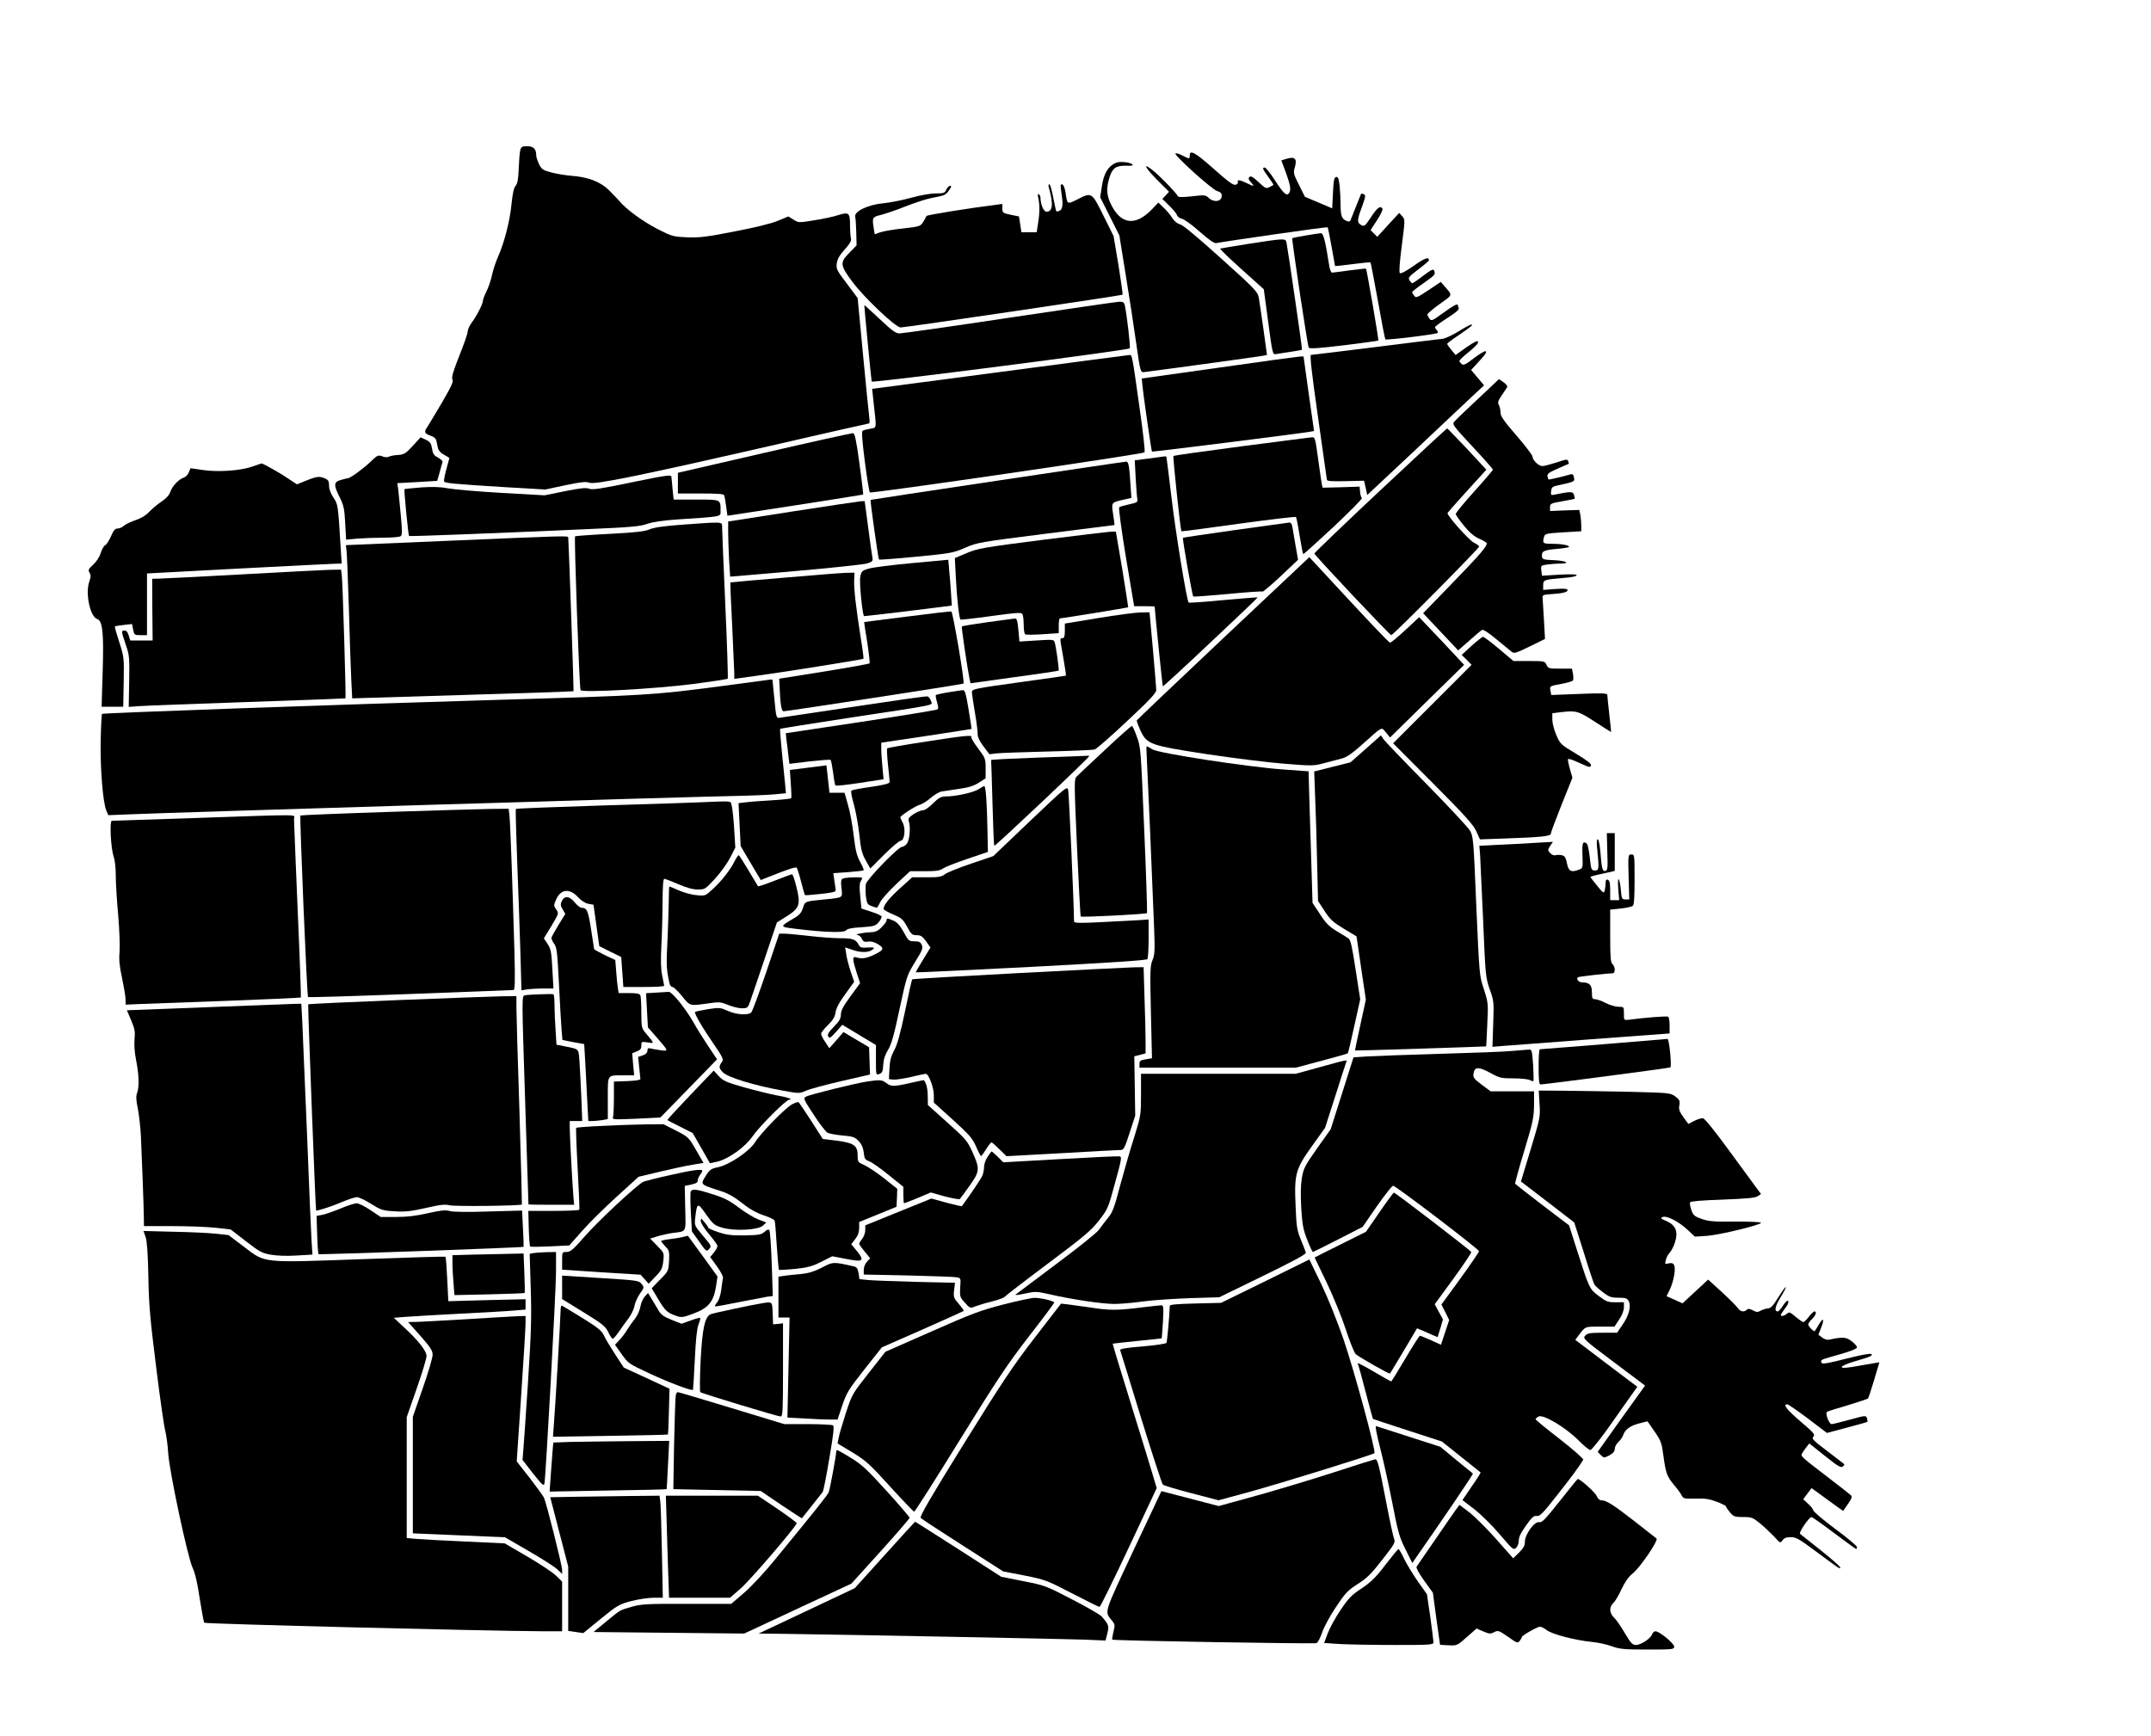 <?xml version="1.0" standalone="no"?>
<!DOCTYPE svg PUBLIC "-//W3C//DTD SVG 20010904//EN"
 "http://www.w3.org/TR/2001/REC-SVG-20010904/DTD/svg10.dtd">
<svg version="1.0" xmlns="http://www.w3.org/2000/svg"
 width="1412pt" height="1140pt" viewBox="0 0 1412 1140"
 preserveAspectRatio="xMidYMid meet">
<g transform="translate(0,1140) scale(0.1,-0.1)"
fill="#000000" stroke="none">
<path d="M3415 10413 c-4 -16 -8 -70 -10 -121 -3 -71 -8 -98 -21 -113 -11 -13
-19 -48 -26 -116 -10 -110 -47 -255 -88 -347 -15 -33 -33 -88 -40 -121 -7 -33
-23 -81 -36 -107 -13 -26 -24 -54 -24 -63 0 -20 -41 -100 -74 -144 -14 -19
-26 -45 -26 -58 0 -13 -25 -84 -55 -159 -41 -104 -52 -141 -45 -155 8 -14 -7
-46 -71 -156 -45 -76 -88 -147 -95 -158 -22 -30 -17 -42 21 -55 24 -8 37 -19
40 -36 3 -13 7 -34 10 -47 3 -14 19 -32 40 -43 19 -10 35 -20 35 -21 0 -2 -9
-35 -20 -74 -11 -40 -17 -75 -15 -80 8 -11 57 -16 377 -36 l286 -17 132 28
c105 22 137 25 158 17 35 -15 323 44 1194 243 350 81 640 146 643 146 4 0 4
19 1 43 -3 23 -22 208 -41 411 l-35 369 -71 95 c-66 87 -71 97 -66 133 4 28
18 54 52 91 34 38 45 57 41 72 -3 12 -6 52 -6 89 0 80 -8 87 -80 64 -27 -9
-96 -24 -153 -33 -104 -17 -105 -17 -138 4 l-34 21 -70 -29 c-43 -18 -154 -45
-285 -70 -183 -36 -229 -41 -310 -38 -91 4 -99 6 -195 55 -95 49 -205 129
-249 183 -12 13 -43 46 -69 72 -56 55 -137 86 -247 94 -36 3 -93 12 -128 21
-57 15 -65 20 -83 54 -10 21 -19 48 -19 59 0 42 -18 60 -59 60 -34 0 -40 -3
-46 -27z"/>
<path d="M7716 10392 c-8 -13 240 -236 273 -246 23 -7 31 -15 31 -31 0 -39
-51 -47 -86 -14 -20 19 -27 20 -110 10 -67 -7 -90 -6 -93 2 -6 17 -119 134
-164 169 -69 55 -52 19 28 -62 l79 -79 -22 -24 -22 -23 45 -44 c25 -24 48 -52
51 -62 3 -11 18 -21 32 -24 15 -3 68 -41 117 -85 65 -57 96 -78 110 -75 45 10
727 108 730 104 2 -2 14 -60 26 -128 12 -69 23 -126 23 -127 1 -1 52 5 115 13
62 8 115 13 117 11 3 -2 24 -116 49 -252 24 -136 46 -250 49 -253 7 -7 334 33
343 42 4 3 1 12 -5 18 -7 7 -12 16 -12 20 0 5 36 31 81 60 55 35 78 55 75 65
-4 8 -6 17 -6 19 0 14 -31 -3 -97 -51 -70 -51 -77 -54 -89 -38 -7 10 -14 23
-14 28 0 6 36 37 81 69 89 65 87 52 26 123 l-19 22 -81 -54 c-74 -49 -82 -53
-93 -37 -8 9 -14 20 -14 24 0 4 34 31 75 59 77 54 79 57 69 83 -5 12 -19 5
-71 -34 -36 -28 -69 -50 -72 -50 -3 0 -12 9 -18 19 -11 17 -5 25 57 72 39 29
70 56 70 60 0 25 -29 14 -101 -37 -50 -35 -84 -53 -90 -47 -6 6 -1 74 13 181
22 170 22 171 2 193 l-19 21 -72 -78 -72 -79 -22 22 -22 22 42 65 c24 36 40
70 36 76 -14 22 -34 7 -75 -55 -37 -57 -44 -63 -62 -54 -31 17 -31 31 1 117
25 69 27 81 14 87 -9 3 -17 4 -18 3 -2 -3 -44 -110 -66 -165 -7 -20 -12 -21
-33 -12 -29 13 -36 35 -36 110 0 31 -3 84 -6 118 -6 49 -10 61 -23 59 -13 -3
-17 -22 -21 -105 l-5 -101 -89 38 -90 38 -39 78 c-37 73 -38 80 -27 117 16 54
0 71 -52 55 l-37 -11 30 -80 c30 -84 35 -113 21 -135 -15 -22 -36 -4 -92 83
-30 47 -61 85 -67 85 -19 0 -16 -8 23 -62 20 -27 35 -50 33 -52 -2 -2 -14 -9
-27 -15 -20 -11 -27 -7 -70 33 -37 35 -51 43 -60 34 -9 -9 -7 -17 10 -35 25
-26 19 -29 -20 -9 -48 24 -73 29 -66 13 3 -9 -3 -16 -15 -20 -16 -4 -50 21
-143 104 -122 108 -158 128 -158 89 0 -25 -2 -25 -50 0 -21 11 -41 16 -44 12z"/>
<path d="M7325 10331 c-50 -22 -78 -68 -91 -148 l-12 -78 63 -125 63 -126 41
-255 c23 -139 54 -342 69 -449 28 -194 28 -195 52 -193 40 4 763 103 786 108
l21 5 -23 167 c-13 93 -27 187 -31 209 -7 39 -26 58 -248 258 -152 137 -250
219 -268 223 -18 4 -37 19 -52 42 -12 20 -38 51 -57 68 l-34 33 -44 -46 c-102
-105 -194 -99 -258 17 -39 70 -43 121 -17 200 19 58 44 73 114 71 32 -1 42 1
34 9 -14 14 -83 21 -108 10z"/>
<path d="M6884 10173 c32 -114 27 -163 -15 -163 -18 0 -39 50 -39 92 0 9 -5
20 -11 23 -7 5 -8 -5 -2 -32 9 -44 8 -97 -4 -168 l-8 -50 -50 0 -50 0 -8 52
-8 52 -55 11 c-51 11 -54 13 -54 41 l0 30 -52 -7 c-149 -18 -443 -65 -446 -72
-1 -4 -11 -21 -21 -38 -19 -30 -22 -31 -132 -44 -62 -6 -129 -18 -150 -25
l-37 -13 -6 36 c-12 74 -10 77 47 91 28 7 102 32 162 56 61 24 137 49 170 55
89 17 93 19 115 51 16 22 18 29 7 29 -7 0 -19 -11 -25 -25 -10 -23 -17 -25
-70 -25 -34 0 -102 -12 -163 -29 -57 -16 -140 -32 -184 -36 -100 -10 -190 -54
-181 -89 3 -11 6 -58 7 -104 l2 -83 -47 -48 c-64 -65 -62 -82 20 -192 77 -103
283 -299 316 -299 31 0 1451 210 1457 215 2 3 -10 90 -27 195 l-32 190 -67
135 c-77 155 -76 154 -172 105 -66 -33 -65 -33 -76 44 -7 43 -20 65 -31 53 -3
-2 0 -32 5 -65 11 -68 6 -98 -16 -107 -9 -3 -17 -4 -19 -2 -2 2 -11 43 -20 90
-9 48 -20 87 -26 87 -5 0 -7 -8 -4 -17z"/>
<path d="M8571 9854 c-47 -8 -86 -16 -88 -18 -5 -5 100 -705 108 -718 6 -9 64
-5 230 15 122 15 224 29 227 31 4 4 -76 467 -81 472 -1 2 -50 -4 -107 -11 -58
-8 -110 -15 -116 -15 -6 0 -14 19 -18 43 -26 167 -39 217 -55 216 -9 -1 -54
-7 -100 -15z"/>
<path d="M8202 9800 c-100 -16 -186 -30 -192 -32 -5 -2 58 -62 139 -135 l147
-132 29 -215 c27 -206 30 -215 49 -211 12 2 55 9 96 15 41 6 75 12 77 14 3 2
-93 661 -102 704 -7 28 -9 28 -243 -8z"/>
<path d="M6625 9314 c-379 -57 -703 -103 -720 -103 -24 0 -50 18 -130 94 -55
51 -100 93 -101 92 -2 -3 45 -490 48 -502 3 -11 1681 205 1694 218 6 6 -19
225 -33 285 -4 17 -12 22 -37 21 -17 -1 -341 -48 -721 -105z"/>
<path d="M9572 9223 c-40 -25 -87 -46 -105 -48 -18 -1 -216 -26 -441 -54 -224
-28 -414 -51 -420 -51 -9 0 4 -113 45 -402 32 -222 58 -409 59 -416 0 -11 25
-13 122 -11 l122 3 11 -47 10 -47 300 281 c165 155 337 317 383 361 l84 78
-43 51 -42 50 34 37 c59 63 71 80 61 86 -5 3 -39 -17 -76 -45 -55 -43 -69 -49
-81 -39 -8 7 -15 16 -15 21 0 5 29 32 64 60 40 32 62 57 59 65 -4 10 -24 0
-77 -36 l-71 -51 -27 33 c-15 18 -28 36 -28 40 0 4 28 26 63 49 88 60 112 79
96 78 -8 0 -47 -21 -87 -46z"/>
<path d="M6560 8957 l-835 -110 12 -111 c17 -154 19 -143 -25 -151 -20 -3 -43
-9 -49 -13 -8 -5 -4 -59 14 -202 14 -107 29 -199 33 -203 8 -9 1790 251 1803
263 5 4 -10 137 -33 296 -50 357 -48 344 -68 343 -9 -1 -393 -51 -852 -112z"/>
<path d="M8000 8986 l-505 -71 4 -40 c5 -62 59 -436 63 -440 3 -3 967 118
1034 130 l30 5 -35 245 -34 245 -26 -1 c-14 -1 -253 -33 -531 -73z"/>
<path d="M9703 8782 c-76 -71 -146 -138 -155 -149 -17 -18 -13 -24 117 -164
74 -79 135 -148 135 -152 0 -5 -55 -69 -122 -143 -68 -75 -122 -142 -122 -149
1 -7 26 -43 55 -78 38 -46 68 -71 102 -85 26 -12 47 -25 47 -29 -1 -23 -44
-73 -222 -257 l-196 -202 115 -122 115 -122 72 63 c39 35 77 67 84 71 8 5 42
-17 95 -61 45 -37 90 -74 100 -82 16 -13 29 -9 119 35 l100 49 -7 128 c-4 70
-8 135 -9 145 -1 13 8 18 39 20 86 5 125 13 125 27 0 10 -17 12 -80 8 l-80 -6
0 31 c0 35 5 37 138 48 46 3 82 11 82 17 0 7 -37 8 -114 4 l-114 -7 -4 34 c-4
33 -3 34 41 40 24 3 61 6 82 6 73 0 39 19 -38 22 -69 3 -78 5 -81 23 -4 36 12
44 96 51 45 4 82 10 82 14 0 11 -54 20 -116 20 -56 0 -60 3 -48 46 5 20 15 22
125 29 l119 7 0 38 c0 20 -3 52 -6 70 l-7 32 -96 -3 -96 -4 0 25 c0 23 5 26
80 39 44 8 81 15 82 16 1 0 -1 11 -4 24 -6 25 -22 25 -121 5 -32 -7 -33 -6
-30 22 3 24 9 30 43 37 111 24 113 25 107 52 -3 18 -9 24 -21 21 -52 -15 -144
-37 -146 -34 -2 2 -5 12 -7 22 -2 15 11 25 67 49 39 17 71 32 73 32 1 1 0 9
-4 18 -5 13 -14 12 -76 -9 -40 -13 -81 -24 -93 -24 -25 0 -65 39 -65 62 0 9
-47 71 -105 138 -83 96 -105 127 -105 151 0 17 -5 39 -11 50 -9 17 -5 28 18
62 15 23 31 47 36 54 4 7 -4 20 -23 33 l-30 21 -137 -129z"/>
<path d="M9061 8181 c-239 -224 -433 -411 -433 -415 2 -13 495 -536 505 -536
12 0 577 570 577 582 0 4 -16 16 -35 25 -34 18 -178 180 -173 195 2 4 60 70
129 146 l126 138 -125 135 c-70 74 -129 135 -132 136 -3 1 -200 -182 -439
-406z"/>
<path d="M5018 8427 l-568 -131 0 -68 0 -68 150 0 c112 0 152 -3 154 -12 3 -7
8 -40 13 -74 l8 -60 444 68 c245 38 446 70 447 71 2 1 -9 92 -24 202 -21 156
-31 200 -42 201 -8 1 -270 -57 -582 -129z"/>
<path d="M2710 8473 c-47 -51 -57 -57 -96 -60 -24 -1 -51 -6 -60 -11 -10 -6
-27 -5 -45 2 -27 10 -32 7 -76 -35 -48 -46 -134 -109 -150 -109 -4 0 -25 -5
-45 -11 -48 -13 -49 -33 -8 -114 26 -52 31 -75 36 -169 l6 -109 76 7 c41 3
118 6 171 6 53 0 102 4 110 9 12 8 12 29 2 137 -7 71 -14 148 -17 171 l-6 41
131 7 131 8 16 56 c8 31 17 61 19 67 2 7 -12 20 -30 30 -27 14 -34 25 -39 59
-6 35 -12 44 -41 58 l-34 16 -51 -56z"/>
<path d="M8152 8470 c-244 -32 -446 -60 -449 -64 -5 -5 46 -486 52 -494 1 -2
170 20 374 49 205 28 375 48 378 45 3 -3 14 -58 24 -122 11 -65 21 -120 24
-122 2 -2 91 79 199 179 107 101 191 186 186 189 -5 3 -10 21 -12 40 l-3 35
-121 -4 -122 -3 -6 28 c-3 16 -12 81 -21 144 -21 154 -22 160 -43 159 -9 -1
-216 -27 -460 -59z"/>
<path d="M7640 8403 c-8 -1 -55 -7 -103 -14 l-88 -11 6 -117 c4 -64 8 -126 11
-138 4 -19 -2 -23 -53 -34 -32 -7 -62 -15 -66 -20 -5 -4 15 -151 44 -328 l54
-321 67 0 c38 0 68 -1 68 -2 0 -27 51 -522 53 -524 2 -2 144 128 314 289 171
160 310 293 309 295 -2 1 -103 -7 -226 -18 -122 -12 -225 -19 -227 -16 -13 13
-85 454 -113 691 -17 143 -32 262 -33 265 -1 3 -9 5 -17 3z"/>
<path d="M6546 8244 c-456 -68 -830 -125 -831 -126 -4 -5 50 -386 55 -392 3
-2 113 6 245 19 228 22 244 25 321 59 78 34 94 37 530 92 247 31 450 57 450
57 1 1 -3 33 -9 70 -12 79 -13 78 67 96 l53 12 -4 57 c-10 157 -14 182 -31
181 -9 0 -390 -57 -846 -125z"/>
<path d="M1660 8338 c-76 -28 -225 -39 -327 -24 l-82 12 -12 -28 c-6 -15 -21
-30 -33 -34 -32 -10 -74 -54 -87 -91 -7 -22 -26 -44 -57 -65 -26 -17 -63 -48
-82 -68 -22 -24 -55 -43 -90 -55 -30 -10 -64 -26 -76 -36 -11 -11 -30 -19 -42
-19 -16 0 -27 -12 -43 -50 -12 -28 -29 -55 -39 -60 -9 -5 -22 -28 -29 -52 -8
-25 -28 -56 -49 -75 -32 -29 -35 -36 -24 -53 9 -16 9 -28 -2 -59 -27 -78 6
-231 52 -245 36 -12 44 -95 36 -346 l-7 -230 71 0 71 0 3 163 c3 159 2 164
-29 261 -18 55 -31 101 -29 103 2 2 29 7 59 10 l54 6 7 -37 c7 -35 9 -36 49
-36 l42 0 0 202 0 203 600 32 c330 17 617 32 639 32 l39 1 -7 108 c-17 279
-17 280 -47 325 -18 27 -29 55 -29 78 0 29 -5 38 -25 47 -37 17 -54 15 -124
-13 l-62 -25 -57 38 c-46 32 -149 90 -172 99 -3 1 -30 -8 -60 -19z"/>
<path d="M4150 8234 c-205 -43 -260 -51 -282 -43 -20 8 -56 5 -160 -16 l-133
-27 -285 16 c-157 9 -314 23 -350 30 -46 9 -97 11 -173 6 -60 -5 -110 -10
-112 -11 -4 -5 25 -303 30 -308 4 -4 592 19 1170 45 284 12 349 18 392 34 36
13 102 23 205 30 291 19 278 17 278 53 0 80 5 77 -160 77 l-148 0 -7 68 c-3
37 -7 74 -8 83 -2 13 -38 8 -257 -37z"/>
<path d="M5203 8042 l-423 -66 0 -70 c0 -39 3 -121 6 -181 l7 -111 431 37
c237 21 448 43 469 50 34 11 38 16 34 38 -3 14 -16 104 -28 199 l-23 172 -26
-1 c-14 -1 -215 -31 -447 -67z"/>
<path d="M4475 7955 c-119 -9 -182 -18 -210 -30 -31 -14 -90 -21 -262 -30
-123 -6 -225 -14 -228 -16 -7 -7 28 -998 36 -1010 11 -18 487 8 737 40 123 16
226 32 229 35 3 3 -4 223 -16 488 -12 266 -21 495 -21 511 0 32 7 32 -265 12z"/>
<path d="M8107 7920 c-185 -26 -339 -49 -342 -51 -4 -5 61 -379 68 -385 2 -3
104 5 226 16 122 12 225 19 229 16 4 -2 58 44 120 102 l113 107 -16 90 c-8 50
-18 105 -21 123 -3 22 -10 32 -22 31 -9 -1 -169 -23 -355 -49z"/>
<path d="M6839 7855 c-384 -49 -421 -56 -493 -86 l-78 -33 7 -135 c6 -126 21
-260 30 -269 2 -2 92 8 200 23 165 23 199 25 206 14 5 -8 9 -40 9 -71 0 -31 4
-59 10 -63 5 -3 57 -3 115 1 l105 7 0 48 c0 27 3 49 8 49 13 0 446 70 448 73
1 1 -17 113 -39 250 l-42 247 -35 -1 c-19 -1 -222 -25 -451 -54z"/>
<path d="M2930 7849 c-360 -15 -656 -28 -658 -28 -2 -1 -1 -13 2 -28 3 -16 10
-188 16 -383 5 -195 13 -409 16 -475 l6 -120 725 22 c398 12 726 23 728 25 2
2 -29 916 -35 1011 0 10 -55 8 -800 -24z"/>
<path d="M8030 7210 c-311 -293 -566 -536 -568 -540 -1 -3 9 -32 23 -63 43
-94 63 -101 435 -158 174 -26 403 -55 508 -63 186 -15 196 -15 265 4 40 10 91
24 115 30 32 8 68 33 135 93 137 122 123 116 155 78 l27 -33 243 239 243 238
-147 157 -148 156 -90 -84 c-50 -46 -95 -84 -101 -83 -9 0 -150 150 -455 480
l-75 81 -565 -532z"/>
<path d="M5988 7703 c-130 -12 -258 -28 -284 -36 -46 -13 -49 -17 -57 -55 -7
-35 14 -248 25 -257 2 -1 132 14 289 33 l287 36 -5 81 c-3 44 -8 112 -12 150
l-6 70 -237 -22z"/>
<path d="M1590 7629 c-278 -15 -524 -28 -548 -28 l-43 -1 1 -202 2 -203 -74 0
-73 0 -10 33 c-6 21 -15 32 -27 32 -23 0 -23 -2 7 -91 24 -69 26 -84 23 -242
l-3 -168 70 5 c39 3 358 15 710 27 352 12 641 23 643 24 4 3 -18 756 -24 803
l-5 42 -72 -1 c-40 -1 -299 -14 -577 -30z"/>
<path d="M5145 7607 c-192 -16 -351 -30 -351 -31 -1 -1 4 -125 12 -276 7 -151
13 -293 14 -316 l0 -41 138 19 c160 21 705 108 710 113 2 2 -5 61 -17 132 -32
204 -46 324 -44 381 l2 52 -57 -1 c-31 -1 -214 -15 -407 -32z"/>
<path d="M5955 7352 c-154 -19 -281 -36 -282 -36 -1 -1 8 -61 20 -133 11 -73
18 -135 15 -138 -3 -4 -138 -28 -299 -54 l-294 -47 3 -64 c4 -100 12 -150 25
-150 28 1 1177 177 1182 182 9 8 -70 471 -80 473 -6 2 -136 -13 -290 -33z"/>
<path d="M7208 7342 l-218 -36 0 -48 c0 -36 -4 -48 -15 -48 -19 0 -19 8 5
-129 11 -63 19 -116 17 -117 -1 -1 -140 -21 -309 -44 -287 -40 -308 -44 -308
-63 0 -11 9 -73 20 -137 11 -64 19 -129 18 -142 -1 -16 12 -44 37 -77 l40 -53
50 6 c28 3 178 8 334 12 157 4 295 10 306 13 12 3 108 87 213 186 151 141 192
185 192 205 0 14 -10 134 -22 268 l-22 242 -60 -1 c-34 -1 -159 -17 -278 -37z"/>
<path d="M6482 7315 c-90 -13 -166 -25 -168 -28 -4 -4 36 -273 51 -347 l6 -26
287 40 c158 21 289 41 291 43 5 3 -16 155 -26 187 -5 17 -13 18 -118 11 l-113
-7 -7 76 c-6 62 -10 76 -24 75 -9 -1 -89 -12 -179 -24z"/>
<path d="M9660 7160 l-65 -60 33 -32 32 -33 -257 -257 -258 -258 261 -262
c210 -211 266 -273 285 -316 l24 -53 165 6 c235 8 300 15 300 31 0 8 32 93 71
191 l71 177 -17 59 c-9 32 -14 61 -12 63 3 3 21 -2 41 -10 20 -9 51 -23 70
-31 30 -13 35 -13 40 0 3 10 -26 33 -99 77 -101 60 -104 64 -129 123 -15 33
-26 78 -26 101 l0 41 53 7 c105 12 116 9 227 -63 58 -38 106 -68 106 -67 1 0
-5 53 -12 116 -7 63 -13 121 -13 128 -1 11 -37 12 -185 6 l-183 -7 -5 27 c-6
32 -8 31 72 46 36 7 69 16 74 21 5 4 5 24 2 43 l-7 36 -78 0 c-73 0 -78 1 -89
25 -11 24 -15 25 -114 25 l-103 0 -95 80 c-52 44 -99 79 -105 79 -5 0 -39 -27
-75 -59z"/>
<path d="M4725 6894 c-433 -57 -477 -60 -1460 -89 -1084 -32 -2589 -86 -2595
-92 -3 -2 -7 -80 -9 -171 -4 -181 14 -407 36 -461 l14 -33 152 6 c247 11 3745
117 3957 120 107 2 227 7 267 11 l72 7 -4 47 c-3 25 -12 119 -21 209 -9 89
-15 164 -13 167 2 2 200 33 439 70 619 94 559 82 551 113 -4 15 -15 28 -23 30
-9 2 -227 -29 -484 -68 -258 -38 -478 -71 -489 -73 -18 -2 -21 7 -31 118 -7
66 -12 123 -13 128 -1 4 -4 7 -8 6 -5 -1 -156 -21 -338 -45z"/>
<path d="M6227 6855 c-43 -7 -81 -16 -84 -18 -2 -3 1 -24 8 -47 9 -30 10 -43
2 -48 -6 -4 -233 -41 -503 -82 l-492 -74 5 -46 c4 -25 9 -70 12 -100 l7 -55
131 16 c73 8 135 13 139 10 4 -3 11 -41 17 -84 5 -43 12 -81 15 -84 3 -4 76 4
161 17 l155 24 -7 75 c-4 42 -8 96 -8 121 l0 44 295 44 c162 25 296 45 297 46
1 1 -7 59 -19 129 -17 102 -24 127 -37 126 -9 -1 -51 -7 -94 -14z"/>
<path d="M7255 6478 c-94 -87 -178 -167 -188 -177 -16 -16 -16 -37 3 -465 11
-247 22 -451 24 -453 6 -7 428 15 435 22 3 3 -5 250 -18 548 -22 527 -23 544
-48 609 -13 38 -28 70 -32 72 -3 2 -83 -68 -176 -156z"/>
<path d="M6072 6530 c-133 -20 -245 -40 -248 -43 -3 -3 -1 -51 5 -107 6 -55
11 -107 11 -114 0 -10 -34 -19 -120 -32 -66 -9 -124 -20 -130 -24 -6 -4 -1
-36 15 -91 13 -46 29 -136 36 -199 10 -96 17 -124 42 -169 l30 -53 91 91 c50
50 99 91 108 91 25 0 35 78 14 118 -9 17 -16 33 -16 36 0 10 101 76 127 82 15
4 48 24 72 45 24 21 57 41 75 43 17 3 68 10 113 17 60 8 95 19 128 40 l45 29
0 65 c0 64 -2 68 -50 132 -27 36 -47 69 -44 74 9 15 -48 9 -304 -31z"/>
<path d="M8965 6483 l-100 -88 -119 -30 -119 -30 6 -165 c4 -91 10 -282 13
-425 l6 -260 43 -66 c37 -57 56 -74 127 -117 l83 -50 30 -207 31 -208 -36
-166 c-20 -91 -36 -167 -35 -168 1 -2 844 25 861 27 0 0 4 64 7 143 7 139 6
144 -22 232 -30 89 -30 93 -50 547 -18 439 -20 459 -42 495 -12 21 -142 160
-288 309 -146 148 -273 280 -281 293 l-15 23 -100 -89z"/>
<path d="M7527 6448 c4 -64 40 -895 49 -1138 6 -153 4 -180 -11 -215 -15 -36
-16 -69 -10 -341 l7 -302 -41 -7 c-35 -6 -41 -10 -41 -31 l0 -24 513 0 512 0
169 45 c94 25 171 47 173 49 3 2 22 83 43 179 l39 176 -30 193 c-22 148 -33
196 -46 206 -10 7 -45 29 -79 49 -49 30 -71 52 -109 111 l-49 74 -12 396 c-7
218 -13 413 -13 433 l-1 35 -167 12 c-243 18 -815 106 -858 132 -18 11 -34 20
-37 20 -3 0 -3 -24 -1 -52z"/>
<path d="M6815 6426 c-170 -6 -309 -13 -309 -16 1 -3 5 -129 9 -280 4 -151 9
-278 12 -283 4 -6 623 578 623 589 0 2 -6 3 -12 2 -7 -1 -152 -6 -323 -12z"/>
<path d="M5305 6360 l-120 -15 6 -90 c4 -49 5 -93 3 -96 -2 -3 -56 -9 -121
-13 -65 -4 -142 -9 -172 -13 l-53 -6 7 -141 7 -141 66 -112 66 -111 50 20
c134 53 180 68 186 61 4 -5 17 -46 29 -93 12 -46 23 -85 25 -87 2 -2 49 2 104
8 95 11 101 13 97 33 -2 12 -6 39 -9 62 l-6 41 97 7 c53 4 99 9 102 12 3 3 -7
27 -22 54 -22 39 -31 74 -43 174 -8 69 -25 161 -38 203 l-22 78 -49 0 -50 0
-10 90 -10 90 -120 -15z"/>
<path d="M6421 6217 c-35 -21 -146 -46 -214 -46 -31 -1 -45 -9 -83 -46 -26
-27 -54 -45 -67 -45 -12 0 -40 -12 -61 -26 -31 -21 -36 -30 -30 -47 12 -36 6
-117 -11 -143 -8 -13 -24 -24 -34 -24 -24 0 -228 -210 -237 -244 -3 -14 -3
-51 0 -80 7 -49 10 -55 38 -65 17 -6 32 -11 34 -11 2 0 13 17 23 39 11 21 60
75 108 120 l87 81 96 0 c75 0 101 4 120 18 13 9 85 38 160 63 l135 46 -3 149
c-3 173 -11 284 -21 283 -3 0 -21 -10 -40 -22z"/>
<path d="M6762 6010 l-242 -231 -145 -49 c-80 -27 -157 -58 -171 -69 -23 -18
-41 -21 -121 -21 l-95 0 -80 -72 c-72 -65 -108 -111 -108 -136 0 -5 28 -21 63
-36 55 -23 65 -32 92 -81 26 -49 33 -55 62 -55 27 0 38 -7 62 -40 l29 -41 -49
-80 c-28 -45 -49 -82 -47 -83 2 -2 343 15 758 36 529 28 757 43 762 51 4 7 8
68 8 136 l0 124 -112 -7 c-375 -20 -378 -20 -378 0 1 78 -33 835 -38 857 -7
27 -13 22 -250 -203z"/>
<path d="M4610 6133 c-41 -2 -332 -12 -647 -21 -315 -10 -574 -20 -577 -23 -2
-2 2 -157 9 -344 7 -187 17 -454 21 -594 l7 -253 36 6 c20 3 67 6 105 6 l69 0
-7 127 c-6 113 -10 132 -31 165 l-25 37 50 82 c49 82 49 83 31 108 -17 25 -17
28 0 66 30 68 88 74 142 16 22 -24 48 -41 69 -45 l34 -6 19 -136 19 -136 72
-36 72 -35 7 -99 7 -98 134 0 c74 0 134 3 134 8 -1 4 -6 34 -13 67 -9 41 -10
99 -6 185 4 69 8 198 8 288 1 110 4 162 12 162 6 0 47 -16 92 -35 54 -24 96
-35 128 -35 46 0 49 2 112 70 35 38 80 100 99 137 l35 68 -9 145 c-6 88 -15
148 -22 152 -11 8 -32 8 -186 1z"/>
<path d="M2541 6069 c-310 -10 -566 -21 -569 -23 -6 -7 43 -1184 50 -1192 3
-3 305 6 671 20 366 14 671 26 678 26 9 0 11 54 6 248 -11 391 -27 853 -33
900 l-5 42 -117 -1 c-64 -1 -371 -10 -681 -20z"/>
<path d="M1270 6029 c-289 -9 -530 -18 -536 -18 -16 -1 -6 -186 12 -234 8 -22
14 -74 14 -125 0 -48 7 -166 16 -262 8 -96 12 -204 9 -240 -5 -48 -1 -92 16
-170 12 -58 23 -121 23 -140 l1 -36 90 4 c50 2 307 11 573 21 266 10 485 20
487 22 2 2 -7 261 -21 574 -13 314 -24 582 -24 598 0 32 81 31 -660 6z"/>
<path d="M10551 5808 c4 -108 2 -123 -13 -126 -19 -4 -24 15 -33 131 -4 42
-11 77 -17 77 -6 0 -8 -21 -4 -57 14 -139 13 -148 -14 -148 -24 0 -25 4 -34
85 -5 47 -14 88 -20 92 -26 18 -31 6 -28 -77 3 -85 3 -85 -24 -95 -50 -20 -68
-10 -78 42 -7 37 -14 48 -33 53 -14 3 -33 3 -42 0 -10 -3 -25 3 -35 14 -17 18
-17 21 0 47 l18 27 -104 -6 c-58 -4 -167 -10 -242 -13 l-137 -7 5 -61 c2 -34
11 -227 20 -431 15 -360 16 -372 43 -450 28 -77 28 -85 23 -229 l-5 -149 69 6
c38 3 300 22 582 44 l512 38 0 52 c0 28 -4 55 -10 58 -8 5 -153 -6 -257 -20
-33 -4 -33 -4 -33 41 0 44 0 44 -35 44 -20 0 -58 11 -85 25 -27 14 -58 25 -70
25 -17 0 -20 6 -20 45 0 48 -16 65 -63 65 -24 0 -44 24 -28 34 7 5 196 26 227
26 19 0 18 44 -1 60 -12 10 -15 44 -15 185 l0 173 68 7 c37 4 73 12 80 17 9 8
12 55 12 174 0 161 0 164 -21 164 -21 0 -22 -2 -18 -147 l4 -148 -25 0 c-23 0
-25 4 -30 62 -3 34 -9 65 -14 70 -5 5 -6 -22 -3 -64 l6 -73 -30 0 -29 0 0 64
c0 48 -4 65 -15 70 -11 4 -15 -2 -15 -22 0 -15 -3 -37 -6 -49 -6 -20 -10 -17
-50 32 -24 29 -44 56 -44 58 0 2 36 12 80 21 l80 18 0 124 0 124 -26 0 -26 0
3 -122z"/>
<path d="M4823 5747 c-28 -57 -88 -134 -146 -186 -47 -43 -48 -44 -105 -38
-31 2 -83 17 -116 31 -32 14 -60 26 -62 26 -2 0 -4 -46 -4 -102 -1 -57 -5
-176 -9 -265 -8 -148 -6 -179 14 -270 3 -13 12 -23 19 -23 8 0 36 -27 63 -60
53 -66 50 -65 169 -48 76 11 85 10 134 -10 29 -12 70 -22 90 -22 34 0 39 4 50
33 6 17 50 144 96 282 l84 249 64 40 c85 53 93 78 64 193 -11 46 -24 83 -29
83 -4 0 -55 -19 -114 -42 -58 -23 -107 -39 -109 -37 -1 2 -29 48 -61 102 -32
54 -61 99 -65 102 -3 2 -16 -15 -27 -38z"/>
<path d="M5531 5631 c-11 -7 -12 -22 -7 -64 7 -63 12 -60 -109 -72 -132 -13
-131 -12 -144 -56 -10 -31 -22 -46 -58 -67 -98 -58 -99 -57 18 -71 190 -23
311 -26 323 -9 8 10 38 17 101 20 81 6 91 8 113 33 12 15 21 32 19 38 -2 6
-32 20 -68 31 l-64 21 -8 80 c-6 54 -5 85 2 97 6 10 11 20 11 23 0 9 -114 5
-129 -4z"/>
<path d="M3688 5484 c-10 -20 -9 -30 6 -55 l17 -29 -45 -73 c-25 -41 -46 -79
-46 -86 0 -7 8 -25 19 -39 16 -23 20 -59 30 -257 6 -126 14 -262 17 -301 l6
-72 71 -14 72 -13 8 -140 c4 -77 10 -191 13 -252 l6 -113 26 0 c15 0 44 3 65
6 l37 7 0 137 c0 159 -6 150 102 150 l71 0 -7 73 -6 72 30 12 c23 9 30 17 30
38 0 27 1 27 42 21 46 -7 46 -10 -14 62 -26 31 -28 38 -28 132 0 54 -3 105 -6
114 -5 12 -21 16 -75 16 l-68 0 -5 33 c-3 17 -8 66 -11 108 l-6 76 -70 33
c-38 19 -69 36 -69 39 0 3 -9 62 -20 130 -19 122 -27 141 -62 141 -9 0 -30 16
-45 35 -34 43 -68 46 -85 9z"/>
<path d="M5820 5357 c0 -7 -15 -27 -33 -45 -26 -26 -42 -32 -77 -33 -44 -1
-110 -16 -79 -18 9 -1 21 -12 26 -24 9 -19 17 -23 42 -19 20 3 42 -3 66 -18
42 -26 37 -38 -29 -69 -47 -23 -80 -28 -113 -17 -29 9 -29 -6 0 -99 l23 -70
-63 -86 c-48 -65 -63 -95 -63 -120 0 -26 -10 -43 -46 -80 -36 -37 -44 -51 -37
-64 8 -14 15 -10 51 30 l41 47 111 -67 110 -66 0 -99 c0 -99 0 -99 23 -91 18
7 23 17 25 60 2 36 12 67 32 99 22 36 39 97 75 267 47 217 48 221 102 309 48
77 53 92 44 112 -8 19 -18 24 -48 24 -36 0 -40 3 -71 61 -25 45 -43 64 -68 75
-41 17 -44 17 -44 1z"/>
<path d="M5030 5018 c-47 -138 -91 -257 -98 -265 -21 -20 -96 -16 -154 10 -50
22 -57 23 -131 11 -43 -7 -81 -15 -84 -18 -8 -8 50 -107 125 -215 53 -77 63
-97 53 -110 -24 -34 -23 -43 5 -72 34 -33 202 -85 390 -119 110 -20 111 -20
155 -1 24 11 129 39 232 63 l188 43 -3 89 -3 90 -84 50 -84 50 -46 -53 -47
-53 -27 41 c-15 22 -27 46 -27 54 0 7 20 33 45 57 33 33 46 54 50 85 5 28 25
66 65 120 l57 79 -23 68 c-12 37 -26 88 -29 113 l-7 45 53 -18 c56 -19 109
-16 132 8 9 9 1 11 -36 9 -40 -3 -51 0 -59 16 -20 38 -40 45 -122 45 -45 0
-137 7 -206 15 -69 8 -141 15 -160 15 l-35 0 -85 -252z"/>
<path d="M6683 5011 c-380 -20 -693 -38 -695 -41 -3 -3 -24 -97 -47 -210 -31
-146 -51 -220 -71 -255 -21 -39 -29 -68 -31 -120 l-4 -70 28 -3 c15 -2 68 6
116 17 49 12 93 21 98 21 19 0 53 -90 53 -140 l0 -49 125 -113 c108 -98 128
-121 152 -175 15 -35 30 -63 33 -63 3 0 18 20 33 45 16 25 32 45 35 45 4 0 27
-20 53 -46 l46 -45 366 20 c201 12 374 21 386 21 17 0 26 18 56 112 l37 113
-3 195 -3 195 37 9 37 10 0 80 c0 45 -3 172 -7 284 l-6 202 -66 -1 c-36 -1
-377 -18 -758 -38z"/>
<path d="M4308 4883 l-67 -4 6 -112 6 -112 57 -65 c81 -93 81 -93 24 -85 -27
4 -57 9 -66 12 -13 3 -18 -1 -18 -15 0 -13 -10 -24 -30 -31 l-31 -10 7 -68 c4
-37 7 -72 8 -78 0 -6 -36 -11 -86 -13 l-88 -3 0 -109 c0 -59 -3 -116 -6 -125
-6 -16 6 -16 152 -10 l159 8 186 191 186 191 -57 85 c-31 47 -76 118 -98 158
-51 90 -142 202 -162 200 -8 -1 -45 -3 -82 -5z"/>
<path d="M3545 4872 c-44 -1 -89 -4 -100 -7 -20 -4 -20 -5 2 -687 12 -376 22
-684 22 -685 1 -2 68 -3 150 -3 l150 0 -5 53 c-7 86 -24 404 -24 452 l0 45 41
0 41 0 -6 158 c-4 86 -9 192 -12 234 -7 85 0 79 -95 98 l-56 11 -6 97 c-4 53
-7 127 -7 164 0 37 -3 68 -7 70 -5 2 -44 2 -88 0z"/>
<path d="M2616 4834 c-324 -13 -591 -25 -593 -28 -3 -3 48 -1346 52 -1353 3
-6 108 28 172 56 40 17 83 31 96 31 13 0 55 -20 93 -44 64 -40 75 -44 154 -49
69 -4 107 0 205 22 94 22 127 25 155 18 31 -9 466 -4 476 5 1 2 -6 276 -16
608 -11 333 -20 640 -20 683 l0 77 -92 -1 c-51 -1 -358 -12 -682 -25z"/>
<path d="M1354 4787 l-521 -20 28 -66 c24 -56 27 -75 22 -126 -3 -38 1 -89 11
-139 18 -90 21 -172 6 -212 -8 -20 -7 -47 5 -103 8 -42 17 -123 20 -181 8
-178 18 -451 19 -522 l1 -68 188 0 c103 0 231 -5 284 -11 l97 -11 100 -77 c91
-71 107 -79 166 -89 39 -7 107 -9 168 -5 l103 6 -6 91 c-3 50 -17 370 -30 711
-14 341 -28 671 -31 733 l-6 112 -52 -1 c-28 -1 -285 -11 -572 -22z"/>
<path d="M10525 4544 c-225 -18 -413 -33 -417 -33 -5 -1 -8 -53 -8 -116 0 -86
3 -115 13 -115 33 1 848 108 852 112 10 10 -8 188 -19 187 -6 -1 -195 -16
-421 -35z"/>
<path d="M9925 4500 c-49 -5 -263 -13 -475 -19 -212 -6 -425 -14 -475 -17
l-90 -6 -75 -236 -75 -236 -88 -124 c-81 -115 -90 -131 -101 -196 -8 -50 -9
-109 -4 -201 7 -110 14 -142 40 -207 16 -43 33 -78 37 -78 3 1 78 38 166 83
l160 82 93 135 c52 74 100 135 107 135 17 0 564 -417 564 -430 0 -5 -55 -86
-123 -180 l-124 -170 26 -51 25 -51 -27 -81 -27 -81 -66 30 c-35 16 -68 29
-72 29 -4 0 -47 -67 -96 -150 -49 -82 -90 -150 -93 -150 -2 0 -50 27 -106 60
-102 59 -123 69 -111 51 3 -6 26 -87 50 -182 25 -95 46 -173 48 -175 1 -1 103
-35 227 -75 l225 -73 125 -100 c69 -55 127 -101 129 -103 2 -2 -23 -43 -58
-92 l-61 -90 77 -59 c44 -34 118 -107 168 -166 84 -99 90 -104 107 -89 10 9
18 30 18 49 0 24 14 52 48 99 38 54 51 65 70 62 19 -4 40 17 130 132 93 117
151 196 175 237 3 6 -62 64 -153 135 -88 68 -160 127 -160 131 0 4 9 12 20 18
30 16 178 -72 260 -155 35 -36 71 -65 80 -65 8 1 60 65 115 142 55 78 121 171
146 207 l47 66 -204 154 -203 154 19 26 c48 64 41 61 143 61 l95 0 31 47 c19
28 31 59 31 80 l0 33 -55 0 c-50 0 -62 4 -110 41 -61 46 -62 47 -144 304 l-51
160 -175 133 c-96 74 -177 137 -179 140 -2 4 25 102 60 217 57 189 63 219 64
300 l0 90 -142 0 -143 0 -58 43 c-48 36 -58 48 -55 69 6 49 31 52 107 11 65
-36 74 -38 156 -38 47 0 95 -5 107 -11 11 -6 22 -9 24 -6 2 2 1 50 -2 105 -7
95 -8 102 -28 101 -12 -1 -61 -5 -111 -9z"/>
<path d="M8665 4394 l-160 -44 -507 0 -508 0 0 -136 c0 -133 -1 -139 -44 -278
-25 -77 -66 -220 -92 -316 -40 -153 -51 -181 -84 -220 -20 -25 -45 -58 -56
-74 -10 -16 -135 -117 -279 -224 -143 -107 -264 -198 -269 -202 -4 -5 24 -1
62 7 67 15 75 15 164 -5 146 -34 346 -63 423 -63 38 0 122 7 185 16 63 9 202
18 309 22 l195 6 285 139 c191 93 285 143 283 153 -1 7 -16 45 -32 84 -26 64
-30 87 -35 219 -10 214 -1 246 107 397 l86 120 67 208 c36 115 69 215 72 223
7 18 13 19 -172 -32z"/>
<path d="M4531 4210 c-84 -88 -152 -162 -150 -164 2 -2 40 -22 85 -44 l81 -41
57 -99 56 -99 48 10 c71 16 184 96 231 165 44 65 221 242 242 242 32 1 -18 18
-86 29 -38 7 -131 30 -207 51 -122 35 -140 43 -170 75 l-33 36 -154 -161z"/>
<path d="M5690 4299 c-73 -11 -374 -85 -399 -99 -19 -10 -17 -16 50 -118 38
-59 79 -112 91 -119 11 -6 56 -14 98 -18 69 -6 81 -10 106 -36 20 -21 30 -44
34 -76 4 -40 9 -48 35 -57 17 -6 74 -46 128 -90 l97 -78 0 -54 c0 -30 2 -54 5
-54 3 0 43 16 90 35 l85 36 92 -26 c51 -13 95 -21 99 -17 4 4 32 43 63 86 68
95 69 112 20 221 -34 75 -44 87 -165 195 l-128 115 -1 58 c0 48 -9 85 -25 105
-1 1 -41 -7 -89 -18 -108 -25 -127 -25 -159 0 -27 21 -40 22 -127 9z"/>
<path d="M10106 4153 c6 -86 4 -93 -58 -299 l-64 -211 175 -134 175 -135 62
-195 c33 -108 65 -203 70 -212 5 -8 30 -32 56 -51 41 -31 54 -36 102 -36 46 0
57 -4 67 -21 18 -34 2 -96 -39 -155 l-37 -54 -96 0 c-82 0 -98 -3 -113 -19
-17 -19 -12 -24 188 -174 l205 -154 -156 -217 -155 -218 20 -21 c21 -20 21
-20 57 -2 24 14 35 26 35 43 0 13 11 33 24 45 13 12 26 31 30 42 13 39 42 61
100 78 33 9 61 16 62 14 1 -1 22 -32 47 -68 40 -58 46 -75 56 -155 16 -117 23
-136 69 -192 22 -26 45 -57 51 -70 11 -21 18 -23 90 -21 61 2 91 -2 139 -20
34 -13 62 -27 62 -31 0 -5 12 -22 26 -39 24 -28 31 -31 86 -31 56 0 64 -3 112
-42 28 -23 69 -62 92 -86 40 -44 41 -45 55 -25 10 15 25 21 54 21 35 0 56 -12
170 -97 152 -113 155 -115 155 -102 0 6 -57 56 -127 112 -71 56 -132 105 -137
109 -9 9 60 110 75 110 5 0 72 -47 149 -105 77 -58 142 -105 145 -105 3 0 5 6
5 13 0 7 -63 60 -140 117 -77 57 -143 113 -146 123 -3 11 -20 31 -37 46 l-30
28 27 36 28 37 59 -43 c32 -23 78 -57 103 -75 l45 -32 32 46 c26 38 29 48 18
58 -8 7 -66 53 -129 101 -202 155 -201 154 -190 173 5 9 18 28 28 41 l19 24
103 -82 c85 -68 105 -80 117 -69 12 10 13 14 1 22 -7 6 -57 44 -111 85 -86 65
-96 76 -83 89 13 13 3 25 -85 100 -91 78 -118 112 -86 112 6 0 68 -43 136 -94
l124 -94 131 35 c72 19 133 36 134 38 2 2 1 12 -2 23 -7 20 -9 20 -114 -9 -59
-16 -112 -29 -118 -29 -18 0 -45 73 -30 81 6 4 67 23 136 43 69 21 128 41 132
44 4 4 22 59 41 123 l34 115 -123 -21 c-92 -17 -124 -19 -124 -10 0 7 35 22
78 35 112 33 127 39 116 50 -6 6 -68 -6 -164 -30 -117 -30 -156 -37 -162 -28
-10 17 -2 22 52 37 134 37 180 54 180 66 0 7 -16 25 -36 40 -36 27 -58 29
-149 9 -11 -2 -31 4 -44 15 l-24 18 18 47 c23 59 14 69 -16 19 -12 -21 -24
-40 -26 -42 -5 -7 -43 31 -43 44 0 6 11 22 25 35 25 24 33 50 16 50 -6 0 -22
-16 -37 -35 -14 -19 -31 -35 -36 -35 -5 0 -28 16 -51 35 -36 31 -42 33 -57 20
-17 -15 -40 -20 -40 -8 0 3 11 21 25 39 25 32 32 54 18 54 -5 0 -18 -16 -31
-35 -12 -19 -27 -35 -32 -35 -25 0 -18 32 19 94 23 36 37 66 33 66 -4 0 -26
-32 -50 -70 -32 -52 -49 -70 -65 -70 -12 -1 -33 -7 -47 -14 -21 -12 -29 -12
-53 1 -21 11 -32 12 -40 4 -18 -18 -44 -13 -60 12 -8 12 -55 59 -104 104 l-90
82 -84 -78 -84 -78 -53 24 -52 23 20 41 c12 22 25 66 30 97 11 65 0 87 -38 77
-23 -6 -24 -4 -17 22 3 15 15 38 26 49 11 12 27 43 35 70 21 69 4 110 -56 137
-39 16 -42 20 -25 27 27 10 105 -30 164 -85 l47 -44 79 5 c84 6 355 72 355 86
0 5 -75 8 -167 8 -142 -2 -176 1 -222 17 -48 17 -56 24 -68 58 -7 22 -12 44
-9 51 3 7 72 13 213 18 156 6 214 11 231 22 l22 15 -24 32 c-13 18 -94 129
-181 247 -90 124 -164 216 -175 218 -10 2 -36 -6 -58 -17 l-39 -20 -33 45
c-26 37 -31 51 -26 78 5 28 2 35 -26 57 -33 24 -37 24 -303 31 -148 3 -343 6
-432 7 l-162 1 5 -87z"/>
<path d="M5200 4150 c-44 -23 -207 -190 -244 -250 -37 -59 -167 -147 -241
-163 -45 -9 -56 -16 -79 -52 -40 -64 -44 -60 96 -105 47 -15 89 -39 140 -79
50 -40 95 -65 141 -80 38 -13 70 -28 72 -35 3 -6 9 -80 14 -165 6 -84 12 -155
14 -158 3 -2 50 1 106 6 84 9 113 17 173 47 l71 36 89 -17 c114 -23 126 -14
74 50 l-38 46 26 34 c18 23 26 46 26 73 l0 39 123 50 122 50 3 59 2 59 -87 69
c-48 38 -107 77 -130 87 -41 18 -43 20 -43 62 0 66 -24 83 -137 98 l-92 11
-76 119 c-42 65 -80 121 -83 123 -4 2 -23 -4 -42 -14z"/>
<path d="M3956 4008 c-93 -4 -172 -10 -174 -13 -2 -2 2 -122 10 -267 8 -145
13 -266 11 -270 -2 -5 -79 -8 -170 -8 l-165 0 3 -114 c2 -63 6 -117 9 -120 3
-3 62 -2 131 1 l126 6 83 94 c45 52 148 153 227 225 l145 132 142 34 c77 18
173 39 212 45 l72 12 -49 85 c-48 83 -50 85 -131 127 l-83 42 -115 -1 c-63 -1
-191 -5 -284 -10z"/>
<path d="M6483 3805 c-13 -19 -23 -48 -23 -64 0 -16 -5 -42 -10 -57 -8 -20
-83 -132 -136 -203 -2 -2 -48 9 -102 23 l-98 27 -217 -88 -217 -88 0 -31 c0
-17 -9 -43 -20 -57 -11 -14 -20 -28 -20 -33 0 -4 16 -27 36 -51 l36 -44 -21
-23 c-12 -13 -21 -35 -21 -53 l0 -31 293 -6 c160 -4 304 -9 318 -12 26 -5 27
-7 22 -67 -3 -59 -2 -64 31 -100 33 -37 35 -38 68 -24 18 7 67 22 108 32 41
10 80 24 85 31 6 7 134 106 285 219 239 179 283 216 335 283 58 75 60 81 105
247 42 151 45 170 30 173 -10 2 -185 -6 -391 -18 l-373 -21 -36 36 c-20 19
-38 35 -40 35 -3 0 -15 -16 -27 -35z"/>
<path d="M4395 3684 c-82 -18 -160 -38 -172 -43 -39 -18 -297 -257 -386 -360
-74 -85 -93 -101 -118 -101 -29 0 -29 0 -29 -58 l0 -58 258 -17 257 -16 26
-29 27 -30 45 47 c39 40 45 53 51 101 6 55 5 55 -40 101 l-46 47 48 15 c27 8
72 18 99 22 94 12 87 -2 83 163 l-3 146 43 9 c30 6 42 13 42 26 0 9 7 26 15
37 8 10 15 22 15 27 0 14 -67 5 -215 -29z"/>
<path d="M4535 3579 c-4 -5 -4 -67 0 -137 l7 -127 48 -67 c46 -66 48 -67 65
-48 17 18 15 21 -40 86 -57 68 -57 68 -51 120 12 100 15 101 71 21 46 -65 55
-72 105 -87 80 -24 236 -16 268 13 l22 21 -53 20 c-30 12 -87 47 -128 78 -59
45 -94 63 -170 87 -102 33 -134 37 -144 20z"/>
<path d="M9056 3442 l-89 -129 -168 -84 c-93 -46 -169 -84 -169 -85 0 0 35
-75 79 -165 43 -90 100 -229 126 -309 26 -80 55 -152 65 -161 23 -20 220 -132
224 -127 2 1 42 69 91 150 l87 147 34 -14 c19 -8 49 -22 68 -30 l33 -14 18 58
17 59 -27 49 -27 50 122 167 c67 92 120 171 118 176 -4 10 -498 390 -508 390
-3 0 -46 -58 -94 -128z"/>
<path d="M2234 3465 c-44 -18 -97 -37 -118 -41 l-38 -7 4 -123 c2 -68 6 -125
9 -128 4 -5 1341 43 1346 48 1 1 0 55 -4 120 l-6 118 -221 -6 c-140 -5 -233
-3 -254 3 -26 8 -57 5 -142 -14 -77 -18 -139 -25 -210 -25 l-101 0 -67 45
c-37 25 -78 45 -92 45 -14 -1 -61 -16 -106 -35z"/>
<path d="M4600 3383 c0 -12 24 -50 55 -87 30 -35 55 -70 55 -78 -1 -7 -11 -26
-24 -42 l-24 -29 44 -61 c24 -33 42 -67 40 -76 -2 -8 -7 -42 -11 -75 -4 -34
-15 -70 -26 -84 -11 -13 -18 -26 -16 -28 2 -2 71 10 153 27 82 16 167 32 188
36 l39 5 -7 212 c-4 117 -11 216 -16 221 -6 6 -18 2 -32 -12 -20 -18 -36 -21
-130 -23 -86 -1 -118 3 -172 21 -36 12 -66 25 -66 28 0 4 -11 21 -25 37 -23
28 -24 29 -25 8z"/>
<path d="M956 3278 c9 -27 15 -107 18 -261 3 -186 12 -281 51 -592 25 -203 52
-392 60 -420 7 -27 16 -93 19 -145 8 -123 128 -686 161 -755 16 -34 31 -99 46
-200 13 -82 26 -154 30 -159 7 -8 1846 -54 2217 -56 l132 0 0 163 0 163 -42
41 c-24 22 -109 79 -189 125 l-146 85 -254 12 c-140 6 -284 14 -321 17 l-68 6
0 397 0 397 65 186 c36 103 65 199 65 215 0 34 -57 106 -154 194 l-61 57 75 6
c41 3 203 13 360 21 157 8 318 17 358 21 l72 6 0 34 0 34 -254 -6 -253 -7 -7
144 c-4 79 -9 146 -12 148 -2 2 -248 -5 -546 -16 -668 -24 -634 -27 -776 81
l-102 77 -82 9 c-46 5 -171 11 -280 13 l-196 5 14 -40z"/>
<path d="M4488 3280 c-14 -4 -54 -11 -87 -15 -34 -4 -61 -10 -61 -13 0 -3 12
-19 27 -35 26 -26 28 -34 25 -95 -4 -66 -4 -68 -59 -123 l-55 -57 43 -72 c44
-75 60 -90 120 -110 32 -11 43 -10 112 16 97 36 131 77 147 177 l10 66 -96
133 c-53 73 -97 133 -98 134 0 1 -13 -2 -28 -6z"/>
<path d="M3501 3173 l-24 -5 7 -226 c6 -189 3 -292 -18 -617 -14 -214 -28
-417 -31 -450 l-5 -60 69 -89 c62 -78 71 -85 75 -65 9 48 76 1268 76 1392 l0
127 -62 -1 c-35 -1 -74 -4 -87 -6z"/>
<path d="M3108 3163 l-138 -4 0 -53 c0 -29 3 -88 7 -131 l6 -78 229 5 c126 3
230 7 232 9 2 2 1 61 -2 132 l-5 127 -96 -2 c-53 -1 -158 -4 -233 -5z"/>
<path d="M8305 2988 l-290 -142 -167 -4 c-119 -3 -168 -7 -169 -15 -4 -92 -18
-237 -22 -244 -4 -5 -74 -16 -157 -23 -103 -8 -150 -16 -147 -24 2 -6 64 -204
136 -441 73 -236 138 -435 144 -442 7 -6 92 -32 189 -57 l177 -46 203 55 c207
57 807 243 820 254 12 11 -128 526 -201 743 -43 125 -102 271 -148 368 l-78
161 -290 -143z"/>
<path d="M5390 3075 c-48 -24 -84 -35 -135 -40 -38 -3 -87 -8 -107 -11 l-38
-6 0 -134 0 -134 36 0 37 0 -7 -328 -7 -329 113 -6 c62 -4 136 -7 165 -7 l51
0 31 93 c29 84 41 104 145 236 l115 145 266 117 c147 65 269 120 271 122 2 2
-12 23 -32 46 -34 39 -36 46 -31 90 l6 49 -257 6 c-141 4 -282 9 -313 12 l-57
6 -6 39 c-5 29 -12 40 -29 44 -140 32 -137 32 -217 -10z"/>
<path d="M3690 2948 l0 -77 141 -87 c124 -76 143 -92 162 -130 11 -24 25 -44
29 -44 5 0 23 21 41 47 17 25 46 66 64 89 17 23 35 60 38 81 4 21 20 57 36 80
28 40 29 41 10 64 -17 22 -29 23 -270 38 l-251 16 0 -77z"/>
<path d="M4233 2888 c-12 -13 -25 -42 -29 -66 -4 -24 -19 -59 -35 -79 -16 -20
-39 -52 -51 -72 -12 -20 -34 -50 -51 -68 l-30 -32 44 -62 c43 -61 47 -63 184
-127 129 -60 275 -115 284 -107 1 2 7 91 12 197 6 132 14 205 24 232 9 21 14
41 11 43 -2 3 -31 -5 -63 -17 l-59 -21 -66 26 c-52 21 -69 33 -86 63 -12 20
-32 54 -45 75 l-23 38 -21 -23z"/>
<path d="M6585 2835 c-151 -39 -204 -59 -471 -177 l-302 -133 -109 -139 c-108
-137 -110 -140 -151 -265 -22 -69 -44 -142 -47 -162 l-7 -36 98 -59 c87 -53
112 -75 247 -224 83 -91 154 -165 158 -165 5 0 139 211 299 470 248 401 315
501 455 682 91 117 165 216 165 221 0 11 -91 32 -133 31 -18 -1 -108 -20 -202
-44z"/>
<path d="M5000 2843 c-59 -9 -317 -64 -334 -71 -39 -16 -56 -94 -67 -306 -5
-110 -6 -203 -2 -206 10 -9 509 -160 528 -160 13 0 15 41 15 306 l0 306 -32
-4 -33 -3 -3 73 c-3 79 -1 77 -72 65z"/>
<path d="M6792 2617 c-147 -191 -216 -295 -466 -698 -219 -353 -291 -477 -282
-485 6 -7 130 -88 276 -181 l265 -170 140 -27 c135 -27 146 -31 312 -117 94
-49 175 -89 181 -89 5 0 91 175 192 390 l183 390 -17 57 c-9 32 -74 245 -145
473 -71 228 -128 416 -127 418 2 1 74 9 162 18 87 9 159 16 160 17 1 1 4 50 8
110 5 97 4 107 -12 107 -9 0 -71 -7 -137 -15 -150 -19 -205 -19 -330 1 -55 8
-120 17 -145 20 l-45 5 -173 -224z"/>
<path d="M3680 2797 c0 -40 -36 -657 -45 -761 l-5 -69 376 6 c207 3 377 7 379
9 1 2 4 70 6 152 l4 148 -150 70 -150 69 -57 87 c-31 48 -65 104 -74 125 -15
31 -40 51 -143 115 -69 42 -129 79 -133 80 -4 2 -8 -12 -8 -31z"/>
<path d="M3065 2739 c-159 -9 -311 -18 -338 -18 l-48 -1 81 -91 c66 -75 80
-97 80 -124 0 -18 -29 -118 -65 -220 l-65 -187 0 -383 0 -382 303 -13 302 -13
155 -90 c85 -49 170 -103 188 -120 l32 -31 0 27 c0 29 -102 435 -119 474 -6
12 -48 70 -94 130 l-85 108 29 430 c16 237 29 451 29 478 l0 47 -47 -1 c-27
-1 -178 -10 -338 -20z"/>
<path d="M4436 2238 c-3 -13 -7 -156 -11 -319 l-5 -296 287 -6 287 -6 134 -91
c74 -50 135 -89 136 -88 1 2 31 39 66 83 35 44 67 85 71 90 4 6 24 104 43 220
28 163 33 210 24 217 -7 4 -82 8 -166 8 l-154 0 -345 105 c-190 58 -349 105
-354 105 -5 0 -11 -10 -13 -22z"/>
<path d="M9060 1893 c21 -81 57 -244 80 -362 37 -191 46 -223 86 -303 l45 -90
37 54 c150 214 364 530 361 533 -2 2 -51 42 -109 89 l-105 87 -205 66 c-113
36 -210 68 -217 70 -7 3 3 -51 27 -144z"/>
<path d="M3743 1933 l-111 -4 -6 -72 c-3 -40 -8 -112 -12 -161 l-6 -89 383 7
c210 3 384 7 385 9 1 1 5 73 9 160 l8 157 -269 -2 c-148 -1 -319 -4 -381 -5z"/>
<path d="M5490 1874 c0 -24 -42 -253 -50 -271 -9 -21 -76 -105 -353 -443 -65
-80 -156 -178 -203 -218 l-84 -72 -292 0 c-262 1 -300 -2 -360 -19 -81 -23
-74 -19 -172 -100 l-80 -66 495 -5 494 -5 352 164 352 164 191 211 c105 116
191 216 191 221 -1 6 -68 85 -151 176 -128 141 -162 173 -234 217 -85 52 -96
57 -96 46z"/>
<path d="M8755 1733 c-143 -46 -371 -115 -508 -153 l-247 -68 -188 49 c-103
27 -187 49 -188 49 0 0 -83 -176 -184 -390 -198 -424 -191 -397 -140 -461 19
-23 20 -30 9 -73 -6 -26 -10 -49 -8 -51 7 -7 1324 -29 1341 -23 9 4 25 35 37
70 12 35 52 110 90 166 61 92 77 109 143 152 62 39 90 67 162 160 81 103 87
114 77 138 -6 15 -29 122 -51 237 -48 249 -57 285 -73 284 -7 -1 -129 -39
-272 -86z"/>
<path d="M10239 1545 c-95 -120 -117 -143 -135 -139 -30 8 -94 -80 -94 -128 0
-26 -9 -42 -39 -72 l-38 -37 -108 122 c-59 67 -138 146 -175 176 l-69 53 -24
-32 c-13 -18 -75 -107 -137 -198 -62 -91 -117 -170 -121 -176 -5 -6 15 -43 49
-91 l58 -80 23 -171 24 -171 56 -3 c55 -3 57 -2 120 54 l64 56 44 -19 c39 -17
48 -17 71 -5 25 13 30 12 91 -30 59 -42 64 -44 77 -27 7 10 14 21 14 25 0 10
102 68 119 68 8 0 28 -10 45 -23 36 -27 185 -66 296 -77 41 -4 101 -17 132
-29 51 -18 78 -21 233 -21 165 0 175 1 175 19 0 21 -97 101 -123 101 -8 0 -19
-9 -22 -20 -9 -27 -73 -70 -106 -70 -23 0 -34 12 -73 78 -25 43 -57 89 -71
102 -31 29 -33 70 -4 96 11 10 35 50 53 90 23 48 46 81 74 104 48 38 170 217
156 229 -5 4 -70 55 -144 113 -140 109 -186 138 -218 138 -12 0 -24 11 -32 30
-10 23 -107 110 -123 110 -2 0 -55 -65 -118 -145z"/>
<path d="M3778 1573 l-166 -3 59 -228 59 -227 0 -212 0 -211 50 -7 49 -7 115
94 c108 88 120 95 199 116 47 12 112 22 146 22 l62 0 -6 303 c-3 166 -8 317
-11 335 l-5 32 -192 -2 c-106 -1 -267 -4 -359 -5z"/>
<path d="M4376 1418 c2 -90 7 -241 10 -335 l6 -173 200 0 200 0 69 60 c63 54
369 411 369 430 0 4 -57 46 -127 94 l-128 86 -302 0 -302 0 5 -162z"/>
<path d="M5808 1191 l-197 -218 -315 -149 -316 -149 173 -2 c377 -5 1831 -33
1963 -38 l141 -6 12 47 c12 49 10 56 -36 110 -10 12 -98 63 -195 113 -173 90
-181 93 -322 120 l-144 29 -281 181 c-155 99 -283 181 -284 180 -1 0 -91 -98
-199 -218z"/>
<path d="M9095 1127 c-63 -83 -94 -113 -156 -155 -67 -44 -87 -65 -138 -141
-34 -50 -72 -119 -85 -154 l-24 -64 106 -7 c58 -3 219 -6 359 -6 234 0 253 1
253 18 0 9 -10 84 -21 166 l-22 149 -61 86 c-33 48 -74 115 -90 149 -16 34
-32 62 -36 62 -3 0 -41 -46 -85 -103z"/>
</g>
</svg>
